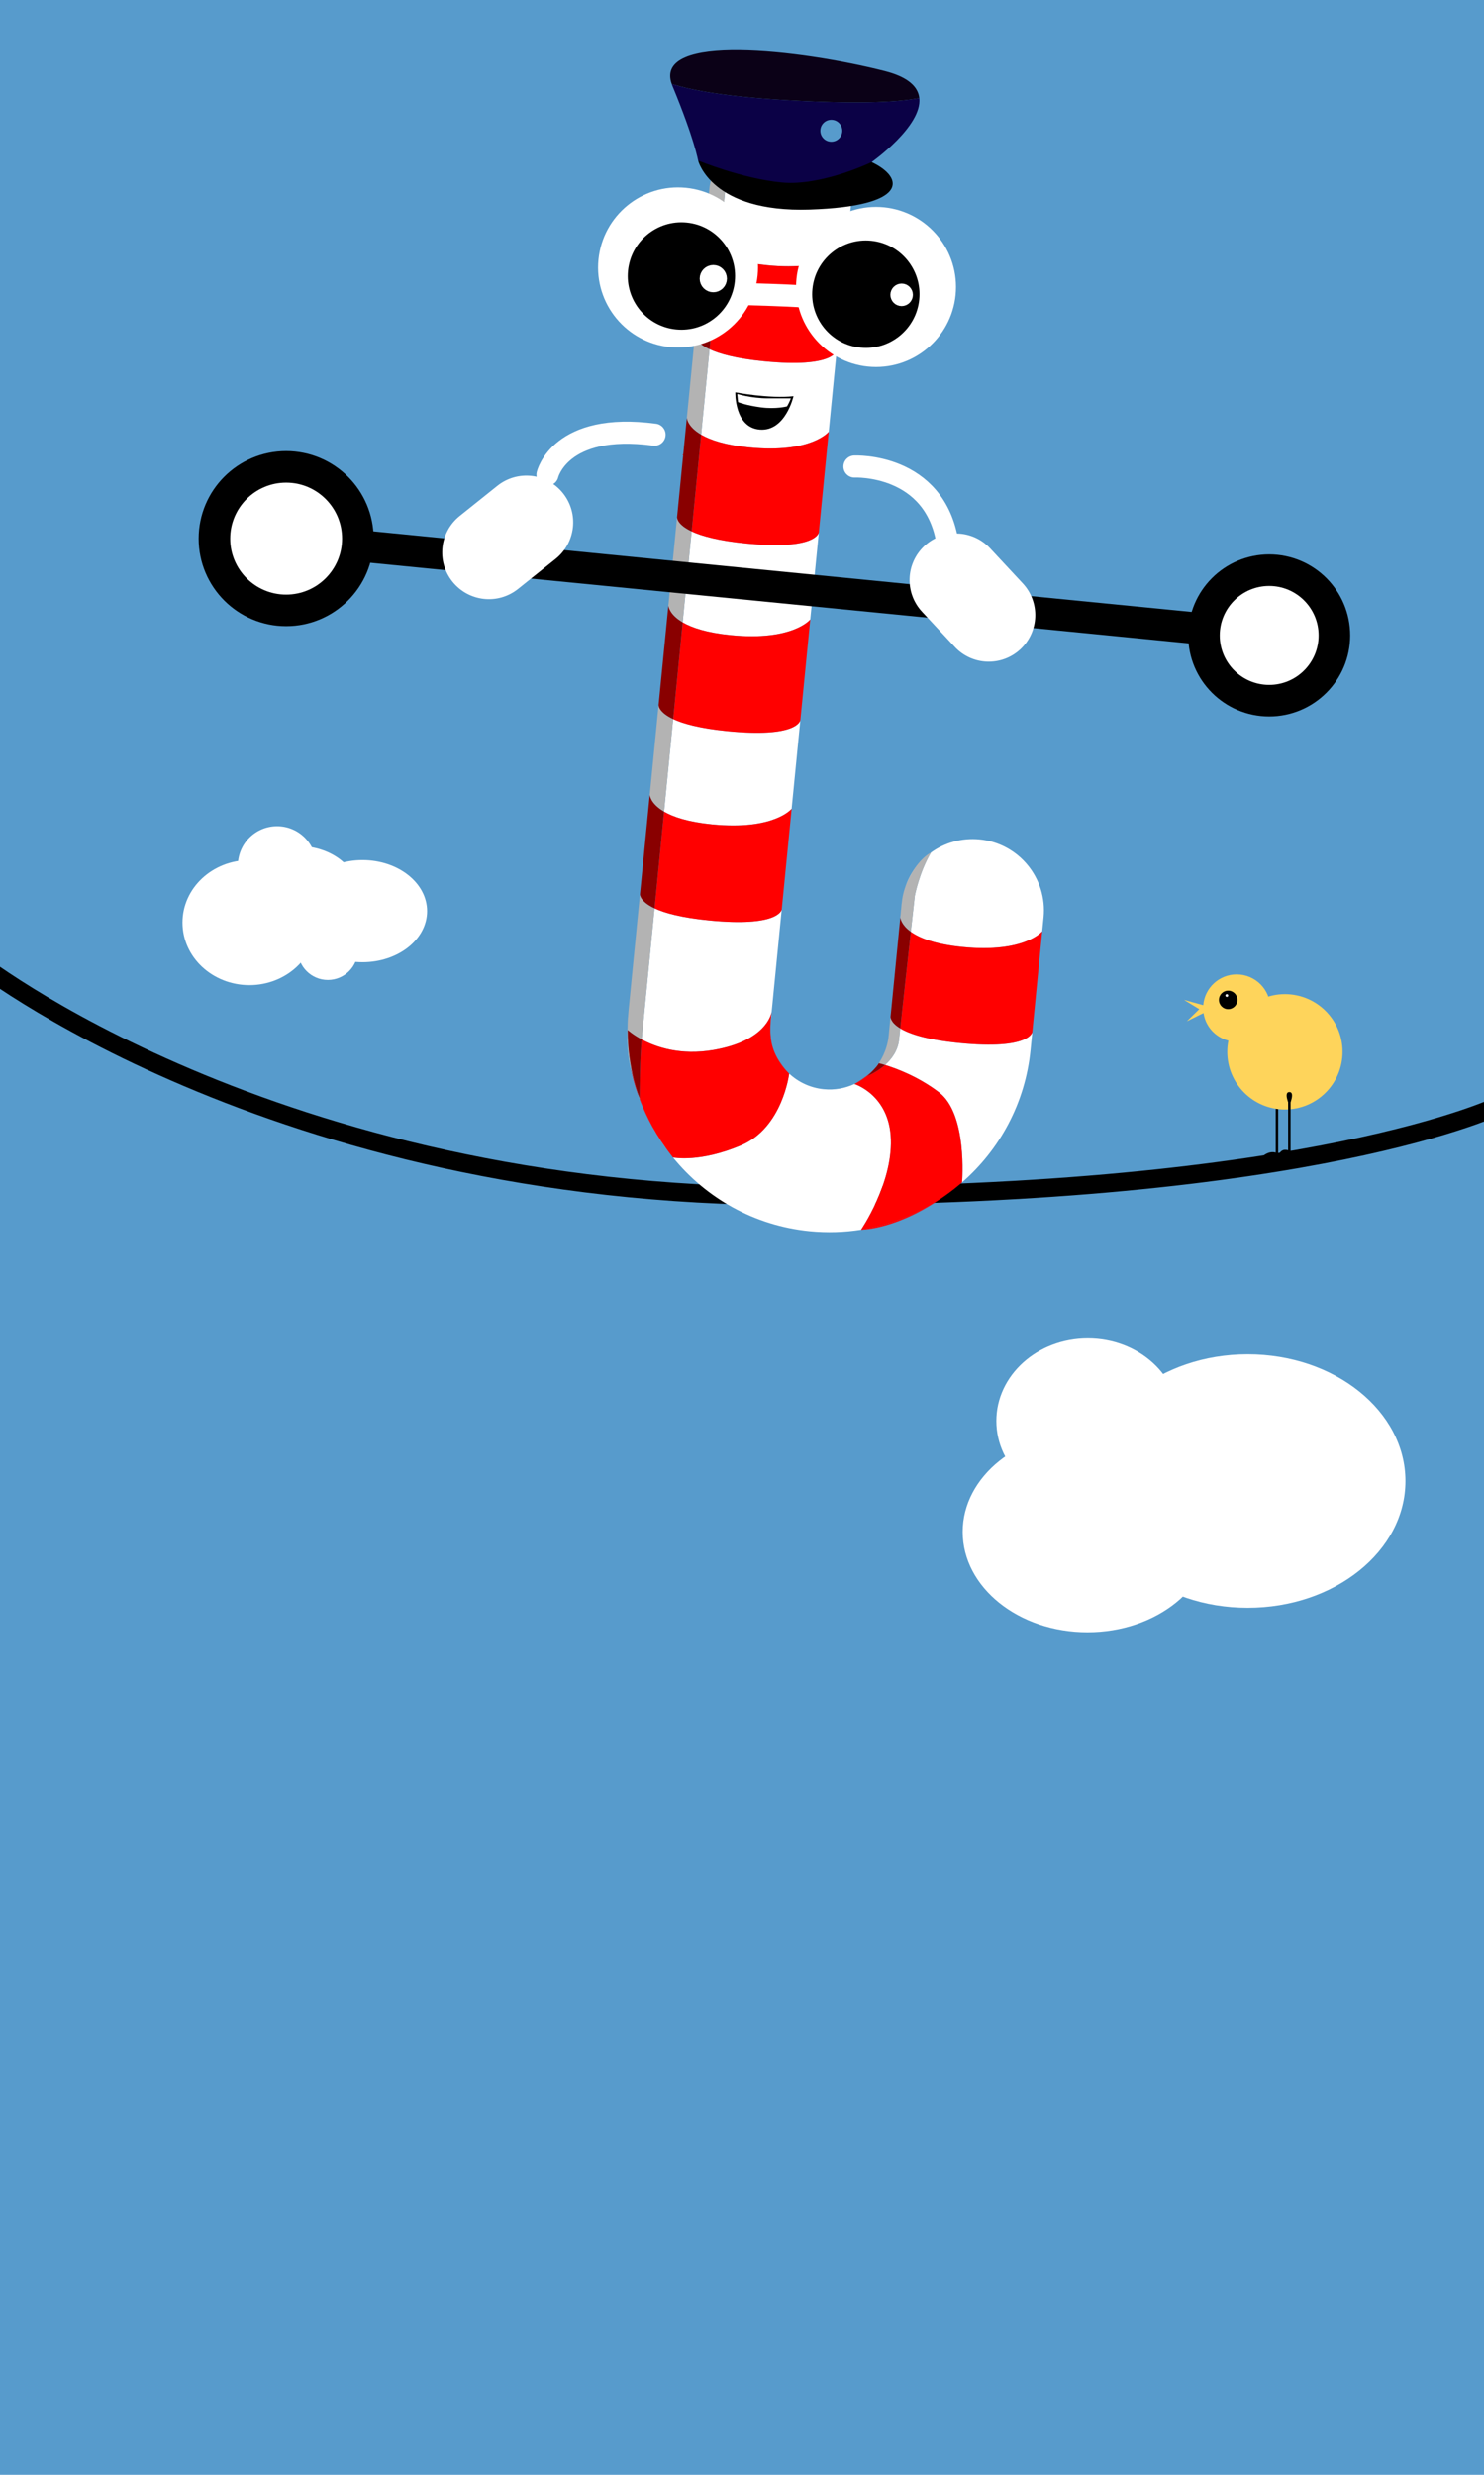 <?xml version="1.0" encoding="utf-8"?>
<!-- Generator: Adobe Illustrator 16.0.4, SVG Export Plug-In . SVG Version: 6.00 Build 0)  -->
<!DOCTYPE svg PUBLIC "-//W3C//DTD SVG 1.1//EN" "http://www.w3.org/Graphics/SVG/1.1/DTD/svg11.dtd">
<svg version="1.1" id="Calque_1" xmlns="http://www.w3.org/2000/svg" xmlns:xlink="http://www.w3.org/1999/xlink" x="0px" y="0px"
	 width="600px" height="1000px" viewBox="0 0 600 1000" enable-background="new 0 0 600 1000" xml:space="preserve">
<g id="Calque_1_1_">
	<rect fill="#579BCC" width="600" height="1000"/>
</g>
<g id="Calque_2">
</g>
<g id="texte">
</g>
<path fill="none" stroke="#000000" stroke-width="7.404" stroke-miterlimit="10" d="M-10.5,387.607
	c0,0,119.807,95.672,331.081,95.672c211.272,0,285.904-36.783,285.904-36.783"/>
<g>
	<path fill="#FFFFFF" d="M353.594,431.873c-0.021,0.028-0.049,0.056-0.069,0.083c0.01-0.011,0.018-0.021,0.024-0.03
		C353.564,431.908,353.578,431.892,353.594,431.873z"/>
	<path fill="#FFFFFF" d="M311.56,413.241l0.438-4.441c-0.003,0.021-0.007,0.045-0.013,0.079
		C311.913,409.343,311.677,411.028,311.56,413.241z"/>
	<path fill="#FFFFFF" d="M364.65,364.364c-0.027,0.226-0.062,0.449-0.084,0.676l-0.562,5.674c0,0.002,0.002,0.025,0.005,0.06
		C364.269,368.196,364.487,366,364.65,364.364z"/>
	<path fill="#FFFFFF" d="M359.198,419.369c-0.009,0.071-0.02,0.144-0.026,0.216c0.02-0.125,0.026-0.213,0.026-0.213V419.369z"/>
	<path fill="#FFFFFF" d="M301.663,219.597c-11.305-1.112-18.022-3-22.027-4.88c-1.194,12.129-2.408,24.466-3.619,36.769
		c3.673,2.138,9.673,4.193,19.506,5.162c25,2.459,32.063-6.304,32.068-6.31l3.463-35.188
		C330.979,215.604,329.377,222.325,301.663,219.597z"/>
	<path fill="#FFFFFF" d="M286.671,371.92c-11.305-1.112-18.021-3.002-22.026-4.882c-2.981,30.289-5.011,50.916-5.214,52.977
		c5.741,3.09,15.688,6.568,29.136,4.237c20.717-3.596,23.186-14.055,23.417-15.373c0.008-0.049,0.011-0.071,0.014-0.092
		l4.067-41.318C315.991,367.91,314.417,374.648,286.671,371.92z"/>
	<path fill="#FFFFFF" d="M308.907,145.985c-11.308-1.112-18.021-3-22.026-4.879c-1.059,10.76-2.202,22.373-3.399,34.538
		c3.673,2.139,9.673,4.195,19.507,5.163c25.005,2.46,32.063-6.313,32.063-6.313l-0.614,6.269l3.859-39.241
		C338.286,141.649,337.331,148.783,308.907,145.985z"/>
	<path fill="#FFFFFF" d="M293.649,72.351c-0.217,2.198-1.286,13.061-2.922,29.681c3.674,2.138,9.674,4.193,19.507,5.161
		c24.944,2.456,32.03-6.266,32.062-6.307l1.845-18.74c1.562-15.839-10.018-29.944-25.854-31.503
		c-4.826-0.475-9.489,0.275-13.688,1.988c1.027-0.407,2.105-0.78,3.257-1.104C307.857,51.527,294.965,58.966,293.649,72.351z"/>
	<path fill="#FFFFFF" d="M294.198,295.44c-11.305-1.113-18.022-3.002-22.026-4.882c-1.271,12.922-2.509,25.493-3.681,37.403
		c3.673,2.139,9.673,4.194,19.507,5.162c24.901,2.45,32.008-6.232,32.066-6.305l3.524-35.835
		C323.538,291.336,322.144,298.19,294.198,295.44z"/>
	<path fill="#FFFFFF" d="M271.538,466.984c-3.054-3.899-5.6-7.78-7.706-11.562C266.068,459.498,268.656,463.358,271.538,466.984z"/>
	<path fill="#FFFFFF" d="M287.661,71.769c0.136-0.497,0.293-1.022,0.474-1.569C287.963,70.717,287.804,71.239,287.661,71.769z"/>
	<path fill="#FFFFFF" d="M287.485,72.446c0.048-0.192,0.096-0.385,0.15-0.587C287.583,72.054,287.533,72.25,287.485,72.446z"/>
	<path fill="#FFFFFF" d="M376.375,344.509c-4.816,3.482-8.542,8.433-10.476,14.272C368.865,350.371,375.752,344.982,376.375,344.509
		z"/>
	<path fill="#FFFFFF" d="M388.123,478.491c-1.58,1.314-3.138,2.542-4.669,3.678C385.056,481.001,386.61,479.771,388.123,478.491z"/>
	<path fill="#FFFFFF" d="M359.042,420.388c0.021-0.118,0.039-0.219,0.056-0.317C359.08,420.176,359.061,420.281,359.042,420.388z"/>
	<path fill="#FFFFFF" d="M365.715,359.328c0.004-0.012,0.008-0.023,0.012-0.035C365.723,359.305,365.719,359.316,365.715,359.328z"
		/>
	<path fill="#FFFFFF" d="M354.08,431.293c0.095-0.119,0.188-0.236,0.281-0.354C354.269,431.058,354.175,431.176,354.08,431.293z"/>
	<path fill="#FFFFFF" d="M288.217,69.955c0.083-0.243,0.168-0.488,0.261-0.738C288.386,69.461,288.302,69.708,288.217,69.955z"/>
	<path fill="#FFFFFF" d="M255.364,395.799c0.76-7.726,1.937-19.683,3.396-34.511c0-0.002,0-0.008,0-0.008l3.947-40.111
		c0,0,0,0.007,0,0.009c1.135-11.532,2.338-23.758,3.578-36.355c0-0.015,0.001-0.022,0.001-0.022l1.432-14.552l-13.581,137.98
		c0,0.001,0,0.002,0,0.003v-0.002L255.364,395.799z"/>
	<path fill="#FFFFFF" d="M277.701,168.854c1.17-11.896,2.279-23.161,3.294-33.47c0-0.004,0-0.01,0-0.013l-4.446,45.17l1.151-11.692
		C277.7,168.849,277.701,168.853,277.701,168.854z"/>
	<path fill="#FFFFFF" d="M360.199,460.449c-0.534-18.099-14.738-22.435-14.738-22.435c0.002-0.002,0.004-0.003,0.006-0.004
		c-3.757,1.743-8.009,2.543-12.42,2.109c-5.466-0.538-10.322-2.882-14.048-6.375c0.045,0.044,0.074,0.072,0.074,0.072
		s-2.598,21.865-19.491,28.991c-16.564,6.988-27.07,4.964-27.481,4.881c13.265,16.319,32.762,27.565,55.301,29.785
		c7.069,0.695,14.022,0.459,20.736-0.604C348.192,496.8,360.729,478.513,360.199,460.449z"/>
	<path fill="#FFFFFF" d="M273.75,208.996c0-0.003,0-0.01,0-0.014l-3.515,35.717c0,0.001,0,0.005,0,0.008
		C271.412,232.745,272.592,220.758,273.75,208.996z"/>
	<path fill="#FFFFFF" d="M286.79,76.502c0,0,0.001-0.014,0.001-0.018C286.791,76.49,286.79,76.495,286.79,76.502l-1.847,18.75
		c0,0.002,0,0.003,0,0.007C286.108,83.428,286.79,76.502,286.79,76.502z"/>
	<path fill="#FFFFFF" d="M387.972,421.461c-13.396-1.316-20.363-3.726-23.989-5.917c-0.19,1.816-0.349,3.322-0.453,4.411
		c-0.448,4.552-2.999,7.969-5.722,10.371c4.271,1.299,13.353,4.585,21.853,11.058c11.494,8.749,9.363,35.771,9.312,36.377
		c15.183-13.207,25.563-31.979,27.688-53.539l0.711-7.225C417.354,417.112,416.419,424.262,387.972,421.461z"/>
	<path fill="#FFFFFF" d="M396.068,339.183c-7.265-0.714-14.155,1.34-19.646,5.293c-4.711,7.895-6.536,17.388-6.536,17.388
		s-0.693,6.22-1.633,14.655c3.448,2.47,9.696,5.036,21.046,6.152c25,2.46,32.064-6.308,32.068-6.312l0.559-5.677
		C423.485,354.849,411.908,340.743,396.068,339.183z"/>
	<polygon fill="#FF0000" points="338.302,141.516 342.302,100.884 342.3,100.886 338.301,141.522 	"/>
	<path fill="#FF0000" d="M284.943,95.239l-3.947,40.111c0,0,0,0.008-0.001,0.021l3.948-40.119
		C284.943,95.247,284.943,95.239,284.943,95.239z"/>
	<path fill="#FF0000" d="M284.944,95.258c0-0.003,0-0.005,0-0.007l-3.948,40.119c0,0.003,0,0.009,0,0.013
		C282.585,119.227,283.943,105.429,284.944,95.258z"/>
	<path fill="#FF0000" d="M310.234,107.193c-9.833-0.968-15.833-3.023-19.507-5.161c-1.067,10.842-2.376,24.138-3.846,39.074
		c4.004,1.879,10.721,3.767,22.026,4.879c28.424,2.798,29.379-4.336,29.394-4.463l3.999-40.636
		C342.268,100.927,335.182,109.649,310.234,107.193z"/>
	<path fill="#FF0000" d="M331.059,215.124l3.383-34.361l-3.387,34.386C331.058,215.134,331.059,215.124,331.059,215.124z"/>
	<path fill="#FF0000" d="M273.751,208.959c0,0-0.001,0.009-0.001,0.024l2.799-28.442L273.751,208.959z"/>
	<path fill="#FF0000" d="M277.701,168.854v-0.005l-1.151,11.692l-2.799,28.442c0,0.003,0,0.01,0,0.014
		C275.111,195.163,276.441,181.647,277.701,168.854z"/>
	<path fill="#FF0000" d="M302.989,180.807c-9.834-0.968-15.834-3.024-19.507-5.163c-1.235,12.549-2.528,25.682-3.846,39.073
		c4.005,1.879,10.722,3.768,22.027,4.88c27.714,2.728,29.315-3.993,29.392-4.448l3.387-34.386l0.614-6.269
		C335.056,174.494,327.994,183.267,302.989,180.807z"/>
	<path fill="#FF0000" d="M323.594,290.967l3.998-40.629l0,0l-4,40.646C323.593,290.974,323.594,290.967,323.594,290.967z"/>
	<polygon fill="#FF0000" points="270.234,244.693 267.72,270.247 270.234,244.7 	"/>
	<path fill="#FF0000" d="M266.287,284.821c1.289-13.094,2.617-26.586,3.948-40.113c0-0.003,0-0.007,0-0.008l-2.515,25.547
		l-1.432,14.552C266.288,284.799,266.287,284.808,266.287,284.821z"/>
	<path fill="#FF0000" d="M295.524,256.648c-9.833-0.968-15.833-3.024-19.506-5.162c-1.296,13.166-2.587,26.29-3.846,39.072
		c4.004,1.88,10.721,3.77,22.026,4.882c27.945,2.75,29.34-4.104,29.394-4.457l4-40.646
		C327.587,250.344,320.522,259.107,295.524,256.648z"/>
	<path fill="#FF0000" d="M316.067,367.445l4-40.63l-0.003,0.003l-4,40.649C316.066,367.454,316.067,367.445,316.067,367.445z"/>
	<path fill="#FF0000" d="M287.998,333.124c-9.834-0.968-15.834-3.023-19.507-5.162c-1.391,14.132-2.689,27.328-3.846,39.076
		c4.004,1.88,10.721,3.77,22.026,4.882c27.746,2.729,29.32-4.01,29.396-4.451l4-40.649
		C320.006,326.892,312.899,335.574,287.998,333.124z"/>
	<path fill="#FF0000" d="M262.708,321.169l-3.947,40.111c0,0,0,0.006,0,0.008c1.16-11.781,2.498-25.379,3.948-40.11
		C262.708,321.176,262.708,321.169,262.708,321.169z"/>
	<polygon fill="#FF0000" points="421.349,376.344 417.347,416.978 417.347,416.978 	"/>
	<path fill="#FF0000" d="M364.008,370.714v-0.002l-1.363,13.854c0.004-0.009,0.005-0.017,0.005-0.023L364.008,370.714z"/>
	<path fill="#FF0000" d="M364.013,370.772c-0.003-0.033-0.005-0.058-0.005-0.06l-1.358,13.828
		C363.146,379.497,363.623,374.696,364.013,370.772z"/>
	<path fill="#FF0000" d="M389.299,382.671c-11.35-1.116-17.598-3.684-21.046-6.152c-1.387,12.479-3.302,29.803-4.271,39.025
		c3.626,2.191,10.595,4.601,23.989,5.917c28.447,2.801,29.382-4.349,29.396-4.464l4.001-40.639
		C421.363,376.363,414.299,385.131,389.299,382.671z"/>
	<path fill="#FF0000" d="M258.619,444.219c0,0-0.581-1.675-1.619-5.324c-0.188-0.646-0.374-1.3-0.546-1.951
		c-0.451-1.643-0.965-3.576-1.537-5.822c1.286,6.743,3.854,15.226,8.915,24.307c-2.029-3.691-3.766-7.559-5.21-11.555
		C258.62,444.092,258.619,444.219,258.619,444.219z"/>
	<path fill="#FF0000" d="M272.081,467.688c0,0,0.011,0.004,0.02,0.006c-0.19-0.234-0.375-0.475-0.563-0.708
		C271.722,467.22,271.894,467.454,272.081,467.688z"/>
	<path fill="#FF0000" d="M318.999,433.748c-0.587-0.578-4.773-4.835-6.527-10.379c-1.01-3.189-1.068-7.135-0.912-10.128
		l-0.062,0.631C310.739,421.586,313.739,428.815,318.999,433.748z"/>
	<path fill="#FF0000" d="M312.005,408.74c0,0-0.005,0.032-0.008,0.047l-0.001,0.013C312.002,408.765,312.005,408.74,312.005,408.74z
		"/>
	<path fill="#FF0000" d="M311.996,408.8l0.001-0.013c-0.003,0.021-0.006,0.043-0.014,0.092
		C311.989,408.845,311.993,408.821,311.996,408.8z"/>
	<path fill="#FF0000" d="M257,438.894c-0.17-0.602-0.351-1.242-0.546-1.951C256.626,437.595,256.812,438.245,257,438.894z"/>
	<path fill="#FF0000" d="M299.582,462.812c16.896-7.127,19.491-28.992,19.491-28.992s-0.029-0.028-0.074-0.072
		c-5.26-4.933-8.26-12.162-7.502-19.876l0.062-0.631c0.117-2.213,0.354-3.898,0.427-4.362c-0.23,1.318-2.699,11.777-23.417,15.373
		c-13.448,2.331-23.395-1.146-29.136-4.237c-0.011,0.113-0.018,0.185-0.018,0.185c-0.671,6.818-0.779,21.273-0.792,23.672
		c1.444,3.996,3.182,7.86,5.21,11.555c2.106,3.779,4.652,7.66,7.706,11.562c0.188,0.233,0.373,0.474,0.563,0.708
		C272.512,467.775,283.018,469.803,299.582,462.812z"/>
	<path fill="#FF0000" d="M348.138,496.88c0,0,15.368,0.084,35.316-14.711c-10.297,7.512-22.354,12.658-35.313,14.707
		C348.14,496.877,348.138,496.88,348.138,496.88z"/>
	<path fill="#FF0000" d="M388.969,477.789c0,0,0.002-0.021,0.002-0.028c-0.278,0.244-0.562,0.489-0.848,0.73
		C388.405,478.256,388.686,478.03,388.969,477.789z"/>
	<path fill="#FF0000" d="M351.628,433.903c0.229-0.21,0.457-0.425,0.678-0.646c0.056-0.052,0.104-0.104,0.152-0.152
		c0.367-0.371,0.721-0.757,1.063-1.149c-1.443,1.527-3.929,3.677-8.058,6.058c1.845-0.854,3.572-1.938,5.137-3.219
		C350.965,434.506,351.297,434.205,351.628,433.903z"/>
	<path fill="#FF0000" d="M352.306,433.261c-0.221,0.222-0.445,0.436-0.678,0.646C351.861,433.691,352.087,433.478,352.306,433.261z"
		/>
	<path fill="#FF0000" d="M379.657,441.384c-8.5-6.473-17.581-9.759-21.853-11.058c-3.47,3.063-7.214,4.478-7.214,4.478
		c0.004-0.003,0.006-0.006,0.011-0.009c-1.562,1.281-3.293,2.362-5.138,3.22c-0.002,0-0.004,0.002-0.006,0.003
		c0,0,14.204,4.336,14.738,22.435c0.528,18.062-12.007,36.351-12.062,36.427c12.959-2.049,25.02-7.194,35.313-14.707
		c1.53-1.136,3.089-2.359,4.669-3.678c0.285-0.241,0.564-0.486,0.848-0.729C389.021,477.151,391.151,450.133,379.657,441.384z"/>
	<path fill="#FF0000" d="M353.549,431.926c-0.01,0.012-0.018,0.021-0.024,0.03c-0.346,0.396-0.696,0.778-1.063,1.149
		C352.842,432.718,353.207,432.325,353.549,431.926z"/>
	<path fill="#B3B3B3" d="M287.635,71.859c0.008-0.03,0.017-0.06,0.025-0.09C287.652,71.799,287.643,71.83,287.635,71.859z"/>
	<path fill="#B3B3B3" d="M286.791,76.484c0.137-1.381,0.374-2.729,0.694-4.038C286.9,74.794,286.797,76.374,286.791,76.484z"/>
	<path fill="#B3B3B3" d="M253.77,416.192c0,0,0.014,0.013,0.023,0.021c0.002-2.155,0.064-4.323,0.239-6.507
		c0.022-0.49,0.059-0.984,0.107-1.477c-0.004,0.037-1.577,13.613,0.755,22.798c0.008,0.028,0.015,0.059,0.023,0.09
		C253.197,422.097,253.77,416.192,253.77,416.192z"/>
	<path fill="#B3B3B3" d="M288.135,70.2c0.027-0.082,0.054-0.163,0.082-0.245C288.189,70.037,288.161,70.119,288.135,70.2z"/>
	<path fill="#B3B3B3" d="M304.604,52.631c-9.659,3.83-14.1,11.075-16.125,16.586C291.319,61.612,297.243,55.635,304.604,52.631z"/>
	<path fill="#B3B3B3" d="M268.491,327.962c1.172-11.91,2.41-24.48,3.681-37.403c-5.836-2.741-5.896-5.464-5.885-5.737
		c-1.24,12.598-2.443,24.823-3.578,36.355C262.713,321.287,262.915,324.716,268.491,327.962z"/>
	<path fill="#B3B3B3" d="M283.482,175.644c1.197-12.165,2.34-23.777,3.399-34.538c-5.783-2.714-5.896-5.406-5.887-5.723
		c-1.015,10.31-2.124,21.574-3.294,33.47C277.703,168.919,277.869,172.376,283.482,175.644z"/>
	<path fill="#B3B3B3" d="M284.944,95.258c0.014,0.238,0.319,3.594,5.783,6.774c1.636-16.62,2.705-27.483,2.922-29.681
		c1.316-13.385,14.208-20.824,14.208-20.824c-1.148,0.324-2.229,0.697-3.257,1.104c-7.358,3.003-13.285,8.98-16.125,16.586
		c-0.092,0.25-0.178,0.496-0.261,0.738c-0.028,0.082-0.055,0.163-0.082,0.245c-0.181,0.547-0.338,1.072-0.474,1.569
		c-0.008,0.03-0.017,0.06-0.025,0.09c-0.055,0.202-0.103,0.395-0.15,0.587c-0.32,1.31-0.557,2.657-0.694,4.038
		c0,0.004-0.001,0.018-0.001,0.018S286.108,83.428,284.944,95.258z"/>
	<path fill="#B3B3B3" d="M276.018,251.486c1.211-12.303,2.425-24.64,3.619-36.769c-5.765-2.706-5.895-5.391-5.887-5.721
		c-1.158,11.761-2.337,23.749-3.515,35.711C270.245,244.893,270.507,248.279,276.018,251.486z"/>
	<path fill="#B3B3B3" d="M253.793,416.214c0.184,0.168,2.118,1.907,5.638,3.801c0.203-2.061,2.233-22.688,5.214-52.977
		c-6.037-2.834-5.893-5.644-5.884-5.75c-1.459,14.828-2.636,26.785-3.396,34.511l-1.225,12.431v0.002
		c-0.048,0.492-0.085,0.985-0.107,1.477C253.857,411.892,253.795,414.058,253.793,416.214z"/>
	<path fill="#890000" d="M286.881,141.106c1.47-14.936,2.778-28.232,3.846-39.074c-5.464-3.18-5.769-6.536-5.783-6.774
		c-1.001,10.17-2.359,23.969-3.949,40.125C280.986,135.7,281.098,138.392,286.881,141.106z"/>
	<path fill="#890000" d="M279.636,214.717c1.318-13.392,2.611-26.524,3.846-39.073c-5.613-3.268-5.779-6.725-5.781-6.79
		c-1.259,12.793-2.589,26.31-3.951,40.143C273.741,209.327,273.871,212.011,279.636,214.717z"/>
	<path fill="#890000" d="M272.172,290.558c1.258-12.781,2.55-25.905,3.846-39.071c-5.511-3.207-5.773-6.593-5.783-6.778
		c-1.332,13.527-2.659,27.021-3.948,40.113C266.276,285.095,266.336,287.817,272.172,290.558z"/>
	<path fill="#890000" d="M262.708,321.178c-1.45,14.731-2.788,28.329-3.948,40.11c-0.008,0.106-0.152,2.916,5.884,5.75
		c1.156-11.748,2.455-24.944,3.846-39.076C262.915,324.716,262.713,321.287,262.708,321.178z"/>
	<path fill="#B3B3B3" d="M258.619,444.219c0,0,0-0.127,0.002-0.349c-0.592-1.637-1.133-3.296-1.621-4.979
		C258.038,442.544,258.619,444.219,258.619,444.219z"/>
	<path fill="#B3B3B3" d="M253.793,416.214c-0.009-0.009-0.023-0.021-0.023-0.021s-0.573,5.903,1.147,14.926
		c0.571,2.246,1.086,4.183,1.537,5.822C254.703,430.29,253.787,423.338,253.793,416.214z"/>
	<path fill="#890000" d="M256.454,436.94c0.195,0.709,0.376,1.353,0.546,1.951c0.488,1.683,1.029,3.342,1.621,4.979
		c0.013-2.396,0.121-16.854,0.792-23.672c0,0,0.007-0.07,0.018-0.185c-3.52-1.894-5.455-3.633-5.638-3.801
		C253.787,423.338,254.703,430.29,256.454,436.94z"/>
	<path fill="#B3B3B3" d="M365.727,359.293c0.057-0.173,0.116-0.341,0.176-0.512C365.84,358.95,365.783,359.122,365.727,359.293z"/>
	<path fill="#B3B3B3" d="M376.425,344.471c0,0-0.021,0.017-0.05,0.038c0.016-0.012,0.031-0.021,0.047-0.033
		C376.423,344.474,376.424,344.472,376.425,344.471z"/>
	<path fill="#B3B3B3" d="M362.575,385.274l0.066-0.709c-1.599,16.132-3.437,34.708-3.443,34.804
		c0.035-0.264,0.069-0.526,0.099-0.792L362.575,385.274z"/>
	<path fill="#B3B3B3" d="M353.594,431.873c0.164-0.19,0.327-0.384,0.486-0.58C353.925,431.487,353.758,431.681,353.594,431.873z"/>
	<path fill="#B3B3B3" d="M354.361,430.938c2.339-3.005,3.983-6.595,4.681-10.549C358.685,422.325,357.562,426.751,354.361,430.938z"
		/>
	<path fill="#B3B3B3" d="M364.662,364.245c-0.004,0.038-0.008,0.081-0.012,0.119c0.212-1.734,0.562-3.42,1.062-5.036
		C365.21,360.874,364.835,362.515,364.662,364.245z"/>
	<path fill="#B3B3B3" d="M359.098,420.069c0.026-0.161,0.054-0.322,0.074-0.484C359.157,419.699,359.132,419.862,359.098,420.069z"
		/>
	<path fill="#B3B3B3" d="M355.316,429.638c0,0,0.924,0.213,2.488,0.688c2.723-2.402,5.271-5.819,5.722-10.371
		c0.104-1.089,0.263-2.595,0.45-4.411c-4.136-2.5-3.919-4.72-3.919-4.72l2.518-25.55l-3.278,33.303
		c-0.024,0.266-0.062,0.528-0.099,0.792v0.003c0,0-0.013,0.088-0.026,0.213c-0.021,0.162-0.048,0.323-0.074,0.484
		c-0.017,0.1-0.031,0.199-0.056,0.317c-0.694,3.956-2.342,7.546-4.681,10.551c-0.095,0.118-0.188,0.235-0.281,0.354
		c-0.159,0.196-0.322,0.391-0.486,0.58c-0.016,0.018-0.026,0.035-0.045,0.053C354.88,430.512,355.316,429.638,355.316,429.638z"/>
	<path fill="#B3B3B3" d="M368.253,376.517c0.938-8.436,1.633-14.654,1.633-14.654s1.825-9.493,6.536-17.389
		c-0.016,0.013-0.031,0.022-0.047,0.034c-2.761,1.442-7.51,5.862-10.476,14.272c-0.06,0.171-0.119,0.339-0.176,0.512
		c-0.004,0.012-0.008,0.023-0.012,0.035c-0.499,1.616-0.853,3.302-1.062,5.036c-0.163,1.636-0.385,3.832-0.641,6.408
		C364.05,371.18,364.44,373.786,368.253,376.517z"/>
	<path fill="#B3B3B3" d="M362.646,384.542c0,0.008-0.004,0.016-0.005,0.023l-0.066,0.709L362.646,384.542z"/>
	<path fill="#890000" d="M364.013,370.772c-0.39,3.924-0.863,8.725-1.363,13.77l-0.071,0.732l-2.518,25.55
		c0,0-0.217,2.22,3.922,4.72c0.972-9.224,2.887-26.548,4.271-39.025C364.44,373.786,364.05,371.18,364.013,370.772z"/>
	<path fill="#B3B3B3" d="M352.458,433.105c-0.052,0.052-0.1,0.104-0.152,0.152C352.357,433.21,352.407,433.157,352.458,433.105z"/>
	<path fill="#B3B3B3" d="M350.604,434.795c0.354-0.286,0.69-0.585,1.024-0.892C351.297,434.205,350.965,434.506,350.604,434.795z"/>
	<path fill="#890000" d="M353.549,431.926c-0.342,0.399-0.707,0.792-1.091,1.183c-0.051,0.052-0.101,0.104-0.152,0.152
		c-0.219,0.218-0.441,0.434-0.678,0.646c-0.334,0.307-0.674,0.604-1.024,0.892c-0.004,0.003-0.006,0.006-0.01,0.01
		c0,0,3.744-1.411,7.214-4.479c-1.564-0.479-2.488-0.688-2.488-0.688S354.88,430.512,353.549,431.926z"/>
</g>
<circle fill="#FFFFFF" stroke="#FFFFFF" stroke-width="4.803" stroke-linecap="round" stroke-linejoin="round" stroke-miterlimit="10" cx="354.181" cy="115.952" r="29.932"/>
<path stroke="#FFFFFF" stroke-width="4.803" stroke-linecap="round" stroke-linejoin="round" stroke-miterlimit="10" d="
	M374.052,121.229c-1.305,13.246-13.098,22.926-26.342,21.622c-13.247-1.304-22.927-13.096-21.624-26.342
	c1.306-13.246,13.097-22.926,26.344-21.623C365.674,96.191,375.355,107.984,374.052,121.229z"/>
<circle fill="#FFFFFF" stroke="#FFFFFF" stroke-width="4.803" stroke-linecap="round" stroke-linejoin="round" stroke-miterlimit="10" cx="364.541" cy="119.131" r="2.148"/>
<path fill="#FFFFFF" stroke="#FFFFFF" stroke-width="4.803" stroke-linecap="round" stroke-linejoin="round" stroke-miterlimit="10" d="
	M303.923,111.006c-1.62,16.449-16.269,28.473-32.715,26.854c-16.452-1.62-28.476-16.268-26.856-32.718
	c1.62-16.45,16.268-28.473,32.718-26.854C293.518,79.907,305.541,94.556,303.923,111.006z"/>
<path stroke="#FFFFFF" stroke-width="4.803" stroke-linecap="round" stroke-linejoin="round" stroke-miterlimit="10" d="
	M299.484,113.891c-1.308,13.245-13.104,22.925-26.341,21.621c-13.245-1.304-22.927-13.096-21.622-26.342
	c1.304-13.245,13.097-22.927,26.343-21.623C291.105,88.851,300.788,100.645,299.484,113.891z"/>
<circle fill="#FFFFFF" stroke="#FFFFFF" stroke-width="4.803" stroke-linecap="round" stroke-linejoin="round" stroke-miterlimit="10" cx="288.394" cy="112.596" r="3.105"/>
<path d="M297.288,158.517c0,0,13.603,2.657,23.538,1.578c0,0-3.214,14.258-13.581,13.497
	C296.883,172.832,297.288,158.517,297.288,158.517z"/>
<line fill="none" stroke="#000000" stroke-width="12.755" stroke-miterlimit="10" x1="115.693" y1="217.646" x2="506.591" y2="256.119"/>
<circle fill="#FFFFFF" stroke="#000000" stroke-width="12.755" stroke-miterlimit="10" cx="513.148" cy="256.763" r="26.362"/>
<circle fill="#FFFFFF" stroke="#000000" stroke-width="12.755" stroke-miterlimit="10" cx="115.69" cy="217.645" r="28.997"/>
<path fill="#FFFFFF" d="M412.579,262.32c-7.604,7.079-19.5,6.656-26.578-0.946l-13.209-14.18c-7.077-7.602-6.65-19.498,0.948-26.578
	l0,0c7.602-7.078,19.498-6.657,26.576,0.945l13.209,14.18C420.603,243.342,420.18,255.242,412.579,262.32L412.579,262.32z"/>
<path fill="#FFFFFF" d="M227.606,199.28c6.513,8.142,5.194,20.023-2.954,26.539l-15.193,12.151
	c-8.143,6.515-20.021,5.191-26.539-2.955l0,0c-6.512-8.144-5.189-20.021,2.954-26.537l15.192-12.15
	C209.213,189.811,221.093,191.136,227.606,199.28L227.606,199.28z"/>
<path fill="none" stroke="#FFFFFF" stroke-width="8.928" stroke-linecap="round" stroke-linejoin="round" stroke-miterlimit="10" d="
	M266.222,188.514"/>
<path fill="none" stroke="#FFFFFF" stroke-width="8.928" stroke-linecap="round" stroke-linejoin="round" stroke-miterlimit="10" d="
	M234.991,200.249"/>
<path fill="none" stroke="#FFFFFF" stroke-width="8.928" stroke-linecap="round" stroke-linejoin="round" stroke-miterlimit="10" d="
	M345.467,188.514c0,0,32.618-1.522,37.659,31.079"/>
<path fill="none" stroke="#FFFFFF" stroke-width="8.928" stroke-linecap="round" stroke-linejoin="round" stroke-miterlimit="10" d="
	M221.348,191.786c0,0,4.953-21.305,43.297-16.142"/>
<path d="M282.255,64.883c0,0,5.174,21.133,45.17,19.804c39.996-1.328,38.363-12.832,24.994-19.177L282.255,64.883z"/>
<path fill="#0B0146" d="M271.584,33.951c0.083,0.239,0.167,0.477,0.269,0.722c8.959,21.619,10.402,30.21,10.402,30.21
	s17.77,7.344,33.89,8.861c16.12,1.517,36.274-8.234,36.274-8.234s20.516-14.468,19.267-25.868
	c-9.721,1.892-26.812,2.417-54.479,0.792C293.716,39.054,279.802,36.55,271.584,33.951z"/>
<path fill="#0B0117" d="M357.604,28.696c-34.203-8.659-93.335-15.481-86.02,5.254c8.218,2.599,22.132,5.103,45.622,6.483
	c27.665,1.625,44.759,1.1,54.479-0.792C371.195,35.167,367.354,31.166,357.604,28.696z"/>
<circle fill="#579BCC" cx="336.108" cy="52.846" r="4.428"/>
<g>
	<ellipse fill="#FFFFFF" cx="504.437" cy="598.455" rx="63.796" ry="51.197"/>
	<ellipse fill="#FFFFFF" cx="439.688" cy="618.994" rx="50.465" ry="40.527"/>
	<ellipse fill="#FFFFFF" cx="439.828" cy="574.18" rx="36.997" ry="33.36"/>
</g>
<g>
	<ellipse fill="#FFFFFF" cx="120.43" cy="360.495" rx="24.257" ry="18.658"/>
	<ellipse fill="#FFFFFF" cx="146.553" cy="368.175" rx="26.124" ry="20.631"/>
	<ellipse fill="#FFFFFF" cx="100.837" cy="372.804" rx="27.057" ry="25.26"/>
	<circle fill="#FFFFFF" cx="112.033" cy="349.722" r="15.861"/>
	<circle fill="#FFFFFF" cx="132.558" cy="383.849" r="12.129"/>
</g>
<path fill="none" stroke="#000000" stroke-miterlimit="10" d="M516.29,441.556v25.071c0,0-2.105,0.992-2.105,3.18"/>
<path fill="#FED45B" d="M500.014,393.742c-7.11,0-12.938,5.467-13.526,12.426l-7.759-2.131l6.148,3.74l-5.021,4.9l6.736-3.319
	c0.981,6.539,6.606,11.558,13.419,11.558c7.504,0,13.587-6.083,13.587-13.587S507.518,393.742,500.014,393.742z"/>
<circle cx="496.565" cy="404.037" r="3.74"/>
<circle fill="#FFFFFF" cx="496.008" cy="402.269" r="0.557"/>
<path fill="none" stroke="#000000" stroke-miterlimit="10" d="M516.29,466.485c0,0-2.105-1.348-4.981,0.735"/>
<path fill="none" stroke="#000000" stroke-miterlimit="10" d="M519.208,467.822c0.567-1.863,2.09-2.265,2.09-2.265
	s-2.17-1.303-3.387,0.498"/>
<circle fill="#FED45B" cx="519.506" cy="425.014" r="23.302"/>
<path fill="none" stroke="#000000" stroke-miterlimit="10" d="M521.298,441.556v24.003c0,0,2.107,0.059,2.802,0.183"/>
<path d="M521.298,446.644c0,0-2.455-5.375,0-5.375S521.298,446.644,521.298,446.644z"/>
<path fill="#FFFFFF" d="M298.073,159.177c0,0,5.571,1.772,12.337,1.772s9.324,0,9.324,0s-0.455,1.43-1.535,3.26
	c0,0-4.434,1.201-10.518,0.4c-6.083-0.801-9.267-2.117-9.267-2.117S298.13,160.206,298.073,159.177z"/>
<path fill="none" stroke="#FFFFFF" stroke-width="8.928" stroke-linecap="square" stroke-linejoin="round" stroke-miterlimit="10" d="
	M323.168,119.687c0,0-5.232-0.394-21.11-0.818"/>
</svg>
